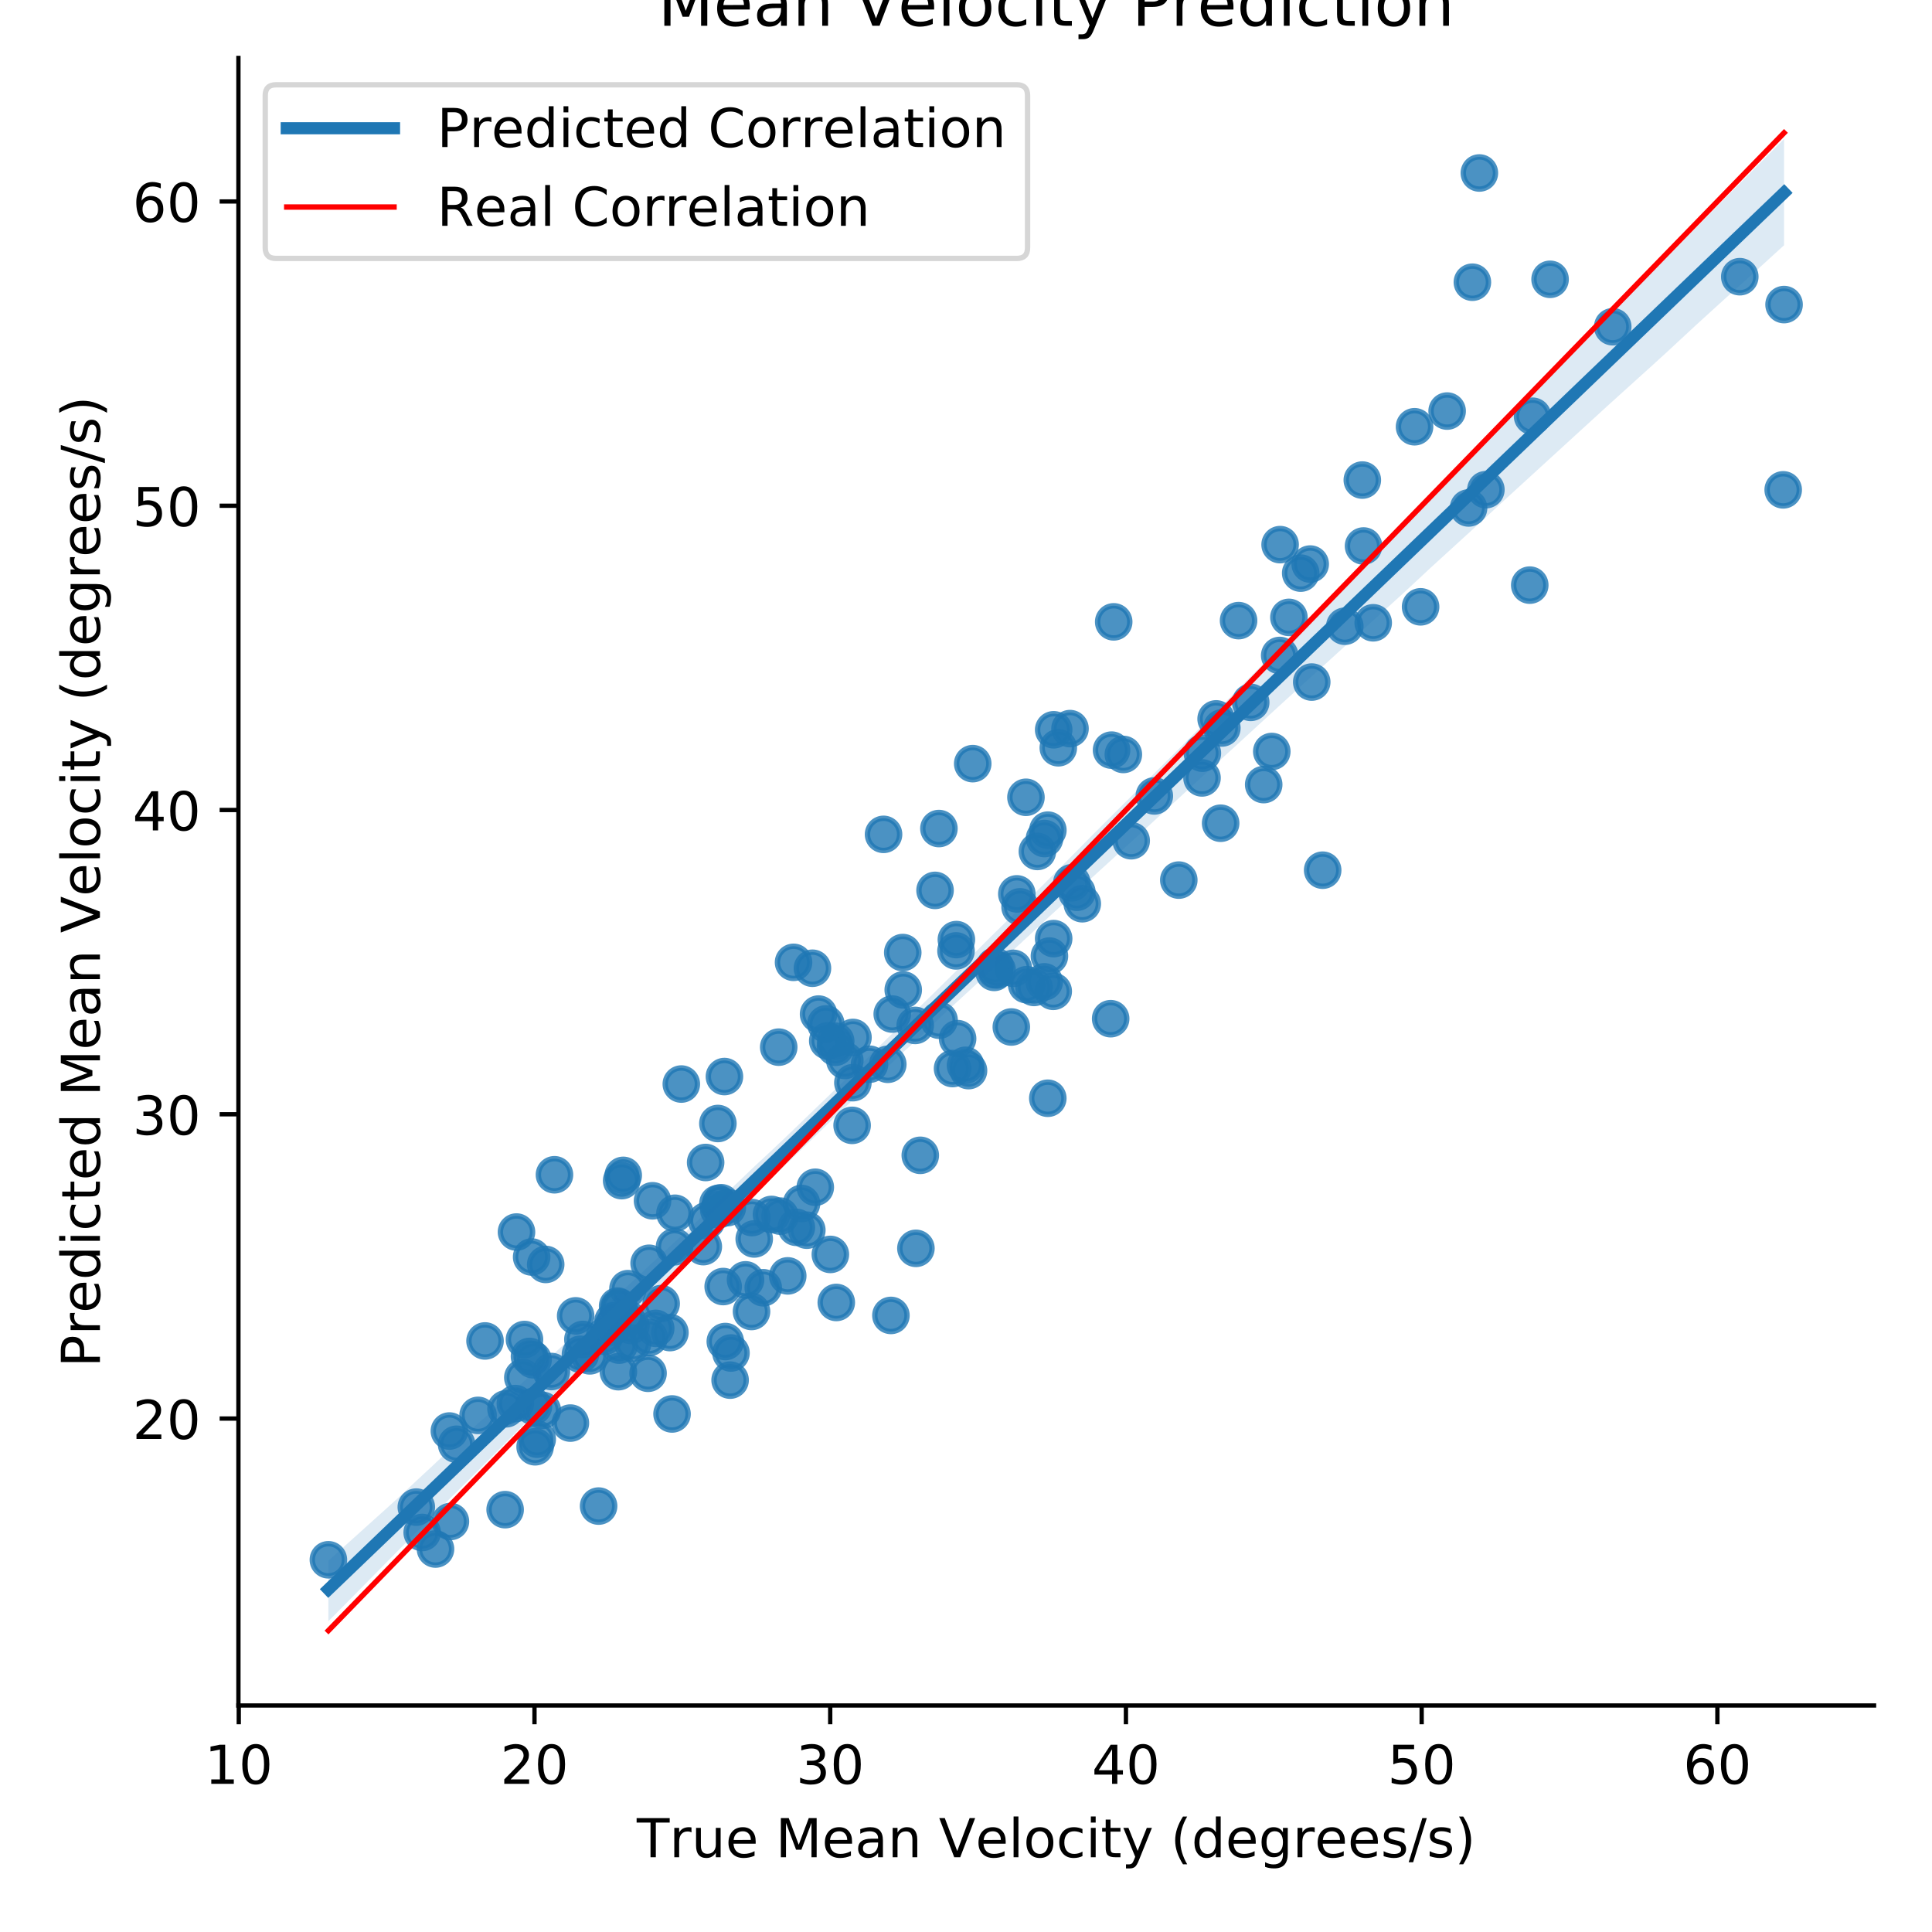 <?xml version="1.0" encoding="utf-8" standalone="no"?>
<!DOCTYPE svg PUBLIC "-//W3C//DTD SVG 1.1//EN"
  "http://www.w3.org/Graphics/SVG/1.1/DTD/svg11.dtd">
<!-- Created with matplotlib (https://matplotlib.org/) -->
<svg height="360pt" version="1.1" viewBox="0 0 360 360" width="360pt" xmlns="http://www.w3.org/2000/svg" xmlns:xlink="http://www.w3.org/1999/xlink">
 <defs>
  <style type="text/css">
*{stroke-linecap:butt;stroke-linejoin:round;}
  </style>
 </defs>
 <g id="figure_1">
  <g id="patch_1">
   <path d="M 0 360 
L 360 360 
L 360 0 
L 0 0 
z
" style="fill:#ffffff;"/>
  </g>
  <g id="axes_1">
   <g id="patch_2">
    <path d="M 44.425 317.794 
L 349.2 317.794 
L 349.2 10.8 
L 44.425 10.8 
z
" style="fill:#ffffff;"/>
   </g>
   <g id="PathCollection_1">
    <defs>
     <path d="M 0 3 
C 0.796 3 1.559 2.684 2.121 2.121 
C 2.684 1.559 3 0.796 3 0 
C 3 -0.796 2.684 -1.559 2.121 -2.121 
C 1.559 -2.684 0.796 -3 0 -3 
C -0.796 -3 -1.559 -2.684 -2.121 -2.121 
C -2.684 -1.559 -3 -0.796 -3 0 
C -3 0.796 -2.684 1.559 -2.121 2.121 
C -1.559 2.684 -0.796 3 0 3 
z
" id="m52156ae5e7" style="stroke:#1f77b4;stroke-opacity:0.8;"/>
    </defs>
    <g clip-path="url(#p480c5642b9)">
     <use style="fill:#1f77b4;fill-opacity:0.8;stroke:#1f77b4;stroke-opacity:0.8;" x="180.47" xlink:href="#m52156ae5e7" y="199.494"/>
     <use style="fill:#1f77b4;fill-opacity:0.8;stroke:#1f77b4;stroke-opacity:0.8;" x="116.754" xlink:href="#m52156ae5e7" y="245.594"/>
     <use style="fill:#1f77b4;fill-opacity:0.8;stroke:#1f77b4;stroke-opacity:0.8;" x="170.667" xlink:href="#m52156ae5e7" y="232.611"/>
     <use style="fill:#1f77b4;fill-opacity:0.8;stroke:#1f77b4;stroke-opacity:0.8;" x="174.953" xlink:href="#m52156ae5e7" y="154.387"/>
     <use style="fill:#1f77b4;fill-opacity:0.8;stroke:#1f77b4;stroke-opacity:0.8;" x="263.58" xlink:href="#m52156ae5e7" y="79.519"/>
     <use style="fill:#1f77b4;fill-opacity:0.8;stroke:#1f77b4;stroke-opacity:0.8;" x="250.583" xlink:href="#m52156ae5e7" y="116.688"/>
     <use style="fill:#1f77b4;fill-opacity:0.8;stroke:#1f77b4;stroke-opacity:0.8;" x="194.629" xlink:href="#m52156ae5e7" y="156.248"/>
     <use style="fill:#1f77b4;fill-opacity:0.8;stroke:#1f77b4;stroke-opacity:0.8;" x="154.725" xlink:href="#m52156ae5e7" y="233.743"/>
     <use style="fill:#1f77b4;fill-opacity:0.8;stroke:#1f77b4;stroke-opacity:0.8;" x="158.779" xlink:href="#m52156ae5e7" y="209.695"/>
     <use style="fill:#1f77b4;fill-opacity:0.8;stroke:#1f77b4;stroke-opacity:0.8;" x="109.897" xlink:href="#m52156ae5e7" y="252.643"/>
     <use style="fill:#1f77b4;fill-opacity:0.8;stroke:#1f77b4;stroke-opacity:0.8;" x="112.662" xlink:href="#m52156ae5e7" y="249.003"/>
     <use style="fill:#1f77b4;fill-opacity:0.8;stroke:#1f77b4;stroke-opacity:0.8;" x="324.184" xlink:href="#m52156ae5e7" y="51.559"/>
     <use style="fill:#1f77b4;fill-opacity:0.8;stroke:#1f77b4;stroke-opacity:0.8;" x="115.835" xlink:href="#m52156ae5e7" y="219.995"/>
     <use style="fill:#1f77b4;fill-opacity:0.8;stroke:#1f77b4;stroke-opacity:0.8;" x="97.42" xlink:href="#m52156ae5e7" y="256.689"/>
     <use style="fill:#1f77b4;fill-opacity:0.8;stroke:#1f77b4;stroke-opacity:0.8;" x="117.013" xlink:href="#m52156ae5e7" y="240.123"/>
     <use style="fill:#1f77b4;fill-opacity:0.8;stroke:#1f77b4;stroke-opacity:0.8;" x="158.939" xlink:href="#m52156ae5e7" y="193.314"/>
     <use style="fill:#1f77b4;fill-opacity:0.8;stroke:#1f77b4;stroke-opacity:0.8;" x="254.075" xlink:href="#m52156ae5e7" y="101.739"/>
     <use style="fill:#1f77b4;fill-opacity:0.8;stroke:#1f77b4;stroke-opacity:0.8;" x="285.049" xlink:href="#m52156ae5e7" y="109.031"/>
     <use style="fill:#1f77b4;fill-opacity:0.8;stroke:#1f77b4;stroke-opacity:0.8;" x="135.527" xlink:href="#m52156ae5e7" y="225.028"/>
     <use style="fill:#1f77b4;fill-opacity:0.8;stroke:#1f77b4;stroke-opacity:0.8;" x="133.766" xlink:href="#m52156ae5e7" y="209.349"/>
     <use style="fill:#1f77b4;fill-opacity:0.8;stroke:#1f77b4;stroke-opacity:0.8;" x="288.835" xlink:href="#m52156ae5e7" y="52.045"/>
     <use style="fill:#1f77b4;fill-opacity:0.8;stroke:#1f77b4;stroke-opacity:0.8;" x="140.035" xlink:href="#m52156ae5e7" y="244.376"/>
     <use style="fill:#1f77b4;fill-opacity:0.8;stroke:#1f77b4;stroke-opacity:0.8;" x="97.73" xlink:href="#m52156ae5e7" y="249.6"/>
     <use style="fill:#1f77b4;fill-opacity:0.8;stroke:#1f77b4;stroke-opacity:0.8;" x="171.482" xlink:href="#m52156ae5e7" y="215.277"/>
     <use style="fill:#1f77b4;fill-opacity:0.8;stroke:#1f77b4;stroke-opacity:0.8;" x="85.079" xlink:href="#m52156ae5e7" y="269.117"/>
     <use style="fill:#1f77b4;fill-opacity:0.8;stroke:#1f77b4;stroke-opacity:0.8;" x="197.199" xlink:href="#m52156ae5e7" y="139.336"/>
     <use style="fill:#1f77b4;fill-opacity:0.8;stroke:#1f77b4;stroke-opacity:0.8;" x="101.056" xlink:href="#m52156ae5e7" y="262.793"/>
     <use style="fill:#1f77b4;fill-opacity:0.8;stroke:#1f77b4;stroke-opacity:0.8;" x="154.238" xlink:href="#m52156ae5e7" y="193.95"/>
     <use style="fill:#1f77b4;fill-opacity:0.8;stroke:#1f77b4;stroke-opacity:0.8;" x="273.646" xlink:href="#m52156ae5e7" y="94.649"/>
     <use style="fill:#1f77b4;fill-opacity:0.8;stroke:#1f77b4;stroke-opacity:0.8;" x="99.395" xlink:href="#m52156ae5e7" y="262.062"/>
     <use style="fill:#1f77b4;fill-opacity:0.8;stroke:#1f77b4;stroke-opacity:0.8;" x="242.367" xlink:href="#m52156ae5e7" y="106.793"/>
     <use style="fill:#1f77b4;fill-opacity:0.8;stroke:#1f77b4;stroke-opacity:0.8;" x="96.03" xlink:href="#m52156ae5e7" y="261.538"/>
     <use style="fill:#1f77b4;fill-opacity:0.8;stroke:#1f77b4;stroke-opacity:0.8;" x="124.833" xlink:href="#m52156ae5e7" y="248.306"/>
     <use style="fill:#1f77b4;fill-opacity:0.8;stroke:#1f77b4;stroke-opacity:0.8;" x="102.743" xlink:href="#m52156ae5e7" y="255.564"/>
     <use style="fill:#1f77b4;fill-opacity:0.8;stroke:#1f77b4;stroke-opacity:0.8;" x="235.47" xlink:href="#m52156ae5e7" y="146.195"/>
     <use style="fill:#1f77b4;fill-opacity:0.8;stroke:#1f77b4;stroke-opacity:0.8;" x="116.132" xlink:href="#m52156ae5e7" y="219.013"/>
     <use style="fill:#1f77b4;fill-opacity:0.8;stroke:#1f77b4;stroke-opacity:0.8;" x="195.547" xlink:href="#m52156ae5e7" y="178.149"/>
     <use style="fill:#1f77b4;fill-opacity:0.8;stroke:#1f77b4;stroke-opacity:0.8;" x="90.377" xlink:href="#m52156ae5e7" y="249.867"/>
     <use style="fill:#1f77b4;fill-opacity:0.8;stroke:#1f77b4;stroke-opacity:0.8;" x="150.342" xlink:href="#m52156ae5e7" y="229.226"/>
     <use style="fill:#1f77b4;fill-opacity:0.8;stroke:#1f77b4;stroke-opacity:0.8;" x="179.911" xlink:href="#m52156ae5e7" y="198.503"/>
     <use style="fill:#1f77b4;fill-opacity:0.8;stroke:#1f77b4;stroke-opacity:0.8;" x="111.541" xlink:href="#m52156ae5e7" y="280.636"/>
     <use style="fill:#1f77b4;fill-opacity:0.8;stroke:#1f77b4;stroke-opacity:0.8;" x="146.783" xlink:href="#m52156ae5e7" y="237.741"/>
     <use style="fill:#1f77b4;fill-opacity:0.8;stroke:#1f77b4;stroke-opacity:0.8;" x="209.32" xlink:href="#m52156ae5e7" y="140.581"/>
     <use style="fill:#1f77b4;fill-opacity:0.8;stroke:#1f77b4;stroke-opacity:0.8;" x="145.102" xlink:href="#m52156ae5e7" y="195.122"/>
     <use style="fill:#1f77b4;fill-opacity:0.8;stroke:#1f77b4;stroke-opacity:0.8;" x="136.045" xlink:href="#m52156ae5e7" y="257.167"/>
     <use style="fill:#1f77b4;fill-opacity:0.8;stroke:#1f77b4;stroke-opacity:0.8;" x="181.253" xlink:href="#m52156ae5e7" y="142.294"/>
     <use style="fill:#1f77b4;fill-opacity:0.8;stroke:#1f77b4;stroke-opacity:0.8;" x="61.19" xlink:href="#m52156ae5e7" y="290.644"/>
     <use style="fill:#1f77b4;fill-opacity:0.8;stroke:#1f77b4;stroke-opacity:0.8;" x="126.954" xlink:href="#m52156ae5e7" y="201.996"/>
     <use style="fill:#1f77b4;fill-opacity:0.8;stroke:#1f77b4;stroke-opacity:0.8;" x="115.339" xlink:href="#m52156ae5e7" y="243.582"/>
     <use style="fill:#1f77b4;fill-opacity:0.8;stroke:#1f77b4;stroke-opacity:0.8;" x="207.522" xlink:href="#m52156ae5e7" y="115.873"/>
     <use style="fill:#1f77b4;fill-opacity:0.8;stroke:#1f77b4;stroke-opacity:0.8;" x="196.254" xlink:href="#m52156ae5e7" y="184.721"/>
     <use style="fill:#1f77b4;fill-opacity:0.8;stroke:#1f77b4;stroke-opacity:0.8;" x="155.678" xlink:href="#m52156ae5e7" y="195.142"/>
     <use style="fill:#1f77b4;fill-opacity:0.8;stroke:#1f77b4;stroke-opacity:0.8;" x="191.171" xlink:href="#m52156ae5e7" y="148.564"/>
     <use style="fill:#1f77b4;fill-opacity:0.8;stroke:#1f77b4;stroke-opacity:0.8;" x="123.201" xlink:href="#m52156ae5e7" y="242.91"/>
     <use style="fill:#1f77b4;fill-opacity:0.8;stroke:#1f77b4;stroke-opacity:0.8;" x="188.445" xlink:href="#m52156ae5e7" y="191.365"/>
     <use style="fill:#1f77b4;fill-opacity:0.8;stroke:#1f77b4;stroke-opacity:0.8;" x="83.737" xlink:href="#m52156ae5e7" y="266.65"/>
     <use style="fill:#1f77b4;fill-opacity:0.8;stroke:#1f77b4;stroke-opacity:0.8;" x="148.39" xlink:href="#m52156ae5e7" y="228.695"/>
     <use style="fill:#1f77b4;fill-opacity:0.8;stroke:#1f77b4;stroke-opacity:0.8;" x="174.988" xlink:href="#m52156ae5e7" y="190.101"/>
     <use style="fill:#1f77b4;fill-opacity:0.8;stroke:#1f77b4;stroke-opacity:0.8;" x="120.971" xlink:href="#m52156ae5e7" y="249.231"/>
     <use style="fill:#1f77b4;fill-opacity:0.8;stroke:#1f77b4;stroke-opacity:0.8;" x="149.353" xlink:href="#m52156ae5e7" y="224.254"/>
     <use style="fill:#1f77b4;fill-opacity:0.8;stroke:#1f77b4;stroke-opacity:0.8;" x="106.283" xlink:href="#m52156ae5e7" y="265.172"/>
     <use style="fill:#1f77b4;fill-opacity:0.8;stroke:#1f77b4;stroke-opacity:0.8;" x="138.921" xlink:href="#m52156ae5e7" y="238.48"/>
     <use style="fill:#1f77b4;fill-opacity:0.8;stroke:#1f77b4;stroke-opacity:0.8;" x="189.471" xlink:href="#m52156ae5e7" y="166.561"/>
     <use style="fill:#1f77b4;fill-opacity:0.8;stroke:#1f77b4;stroke-opacity:0.8;" x="196.337" xlink:href="#m52156ae5e7" y="135.984"/>
     <use style="fill:#1f77b4;fill-opacity:0.8;stroke:#1f77b4;stroke-opacity:0.8;" x="131.666" xlink:href="#m52156ae5e7" y="227.454"/>
     <use style="fill:#1f77b4;fill-opacity:0.8;stroke:#1f77b4;stroke-opacity:0.8;" x="134.752" xlink:href="#m52156ae5e7" y="239.73"/>
     <use style="fill:#1f77b4;fill-opacity:0.8;stroke:#1f77b4;stroke-opacity:0.8;" x="99.335" xlink:href="#m52156ae5e7" y="253.371"/>
     <use style="fill:#1f77b4;fill-opacity:0.8;stroke:#1f77b4;stroke-opacity:0.8;" x="195.253" xlink:href="#m52156ae5e7" y="154.687"/>
     <use style="fill:#1f77b4;fill-opacity:0.8;stroke:#1f77b4;stroke-opacity:0.8;" x="108.161" xlink:href="#m52156ae5e7" y="252.353"/>
     <use style="fill:#1f77b4;fill-opacity:0.8;stroke:#1f77b4;stroke-opacity:0.8;" x="166.01" xlink:href="#m52156ae5e7" y="245.111"/>
     <use style="fill:#1f77b4;fill-opacity:0.8;stroke:#1f77b4;stroke-opacity:0.8;" x="170.535" xlink:href="#m52156ae5e7" y="191.072"/>
     <use style="fill:#1f77b4;fill-opacity:0.8;stroke:#1f77b4;stroke-opacity:0.8;" x="133.777" xlink:href="#m52156ae5e7" y="224.265"/>
     <use style="fill:#1f77b4;fill-opacity:0.8;stroke:#1f77b4;stroke-opacity:0.8;" x="227.449" xlink:href="#m52156ae5e7" y="153.397"/>
     <use style="fill:#1f77b4;fill-opacity:0.8;stroke:#1f77b4;stroke-opacity:0.8;" x="155.722" xlink:href="#m52156ae5e7" y="194.016"/>
     <use style="fill:#1f77b4;fill-opacity:0.8;stroke:#1f77b4;stroke-opacity:0.8;" x="276.872" xlink:href="#m52156ae5e7" y="91.242"/>
     <use style="fill:#1f77b4;fill-opacity:0.8;stroke:#1f77b4;stroke-opacity:0.8;" x="185.249" xlink:href="#m52156ae5e7" y="181.191"/>
     <use style="fill:#1f77b4;fill-opacity:0.8;stroke:#1f77b4;stroke-opacity:0.8;" x="178.436" xlink:href="#m52156ae5e7" y="193.538"/>
     <use style="fill:#1f77b4;fill-opacity:0.8;stroke:#1f77b4;stroke-opacity:0.8;" x="162.021" xlink:href="#m52156ae5e7" y="198.302"/>
     <use style="fill:#1f77b4;fill-opacity:0.8;stroke:#1f77b4;stroke-opacity:0.8;" x="121.592" xlink:href="#m52156ae5e7" y="223.75"/>
     <use style="fill:#1f77b4;fill-opacity:0.8;stroke:#1f77b4;stroke-opacity:0.8;" x="168.215" xlink:href="#m52156ae5e7" y="177.495"/>
     <use style="fill:#1f77b4;fill-opacity:0.8;stroke:#1f77b4;stroke-opacity:0.8;" x="199.38" xlink:href="#m52156ae5e7" y="135.767"/>
     <use style="fill:#1f77b4;fill-opacity:0.8;stroke:#1f77b4;stroke-opacity:0.8;" x="166.254" xlink:href="#m52156ae5e7" y="188.954"/>
     <use style="fill:#1f77b4;fill-opacity:0.8;stroke:#1f77b4;stroke-opacity:0.8;" x="134.987" xlink:href="#m52156ae5e7" y="200.599"/>
     <use style="fill:#1f77b4;fill-opacity:0.8;stroke:#1f77b4;stroke-opacity:0.8;" x="136.209" xlink:href="#m52156ae5e7" y="252.112"/>
     <use style="fill:#1f77b4;fill-opacity:0.8;stroke:#1f77b4;stroke-opacity:0.8;" x="192.676" xlink:href="#m52156ae5e7" y="183.996"/>
     <use style="fill:#1f77b4;fill-opacity:0.8;stroke:#1f77b4;stroke-opacity:0.8;" x="210.782" xlink:href="#m52156ae5e7" y="156.659"/>
     <use style="fill:#1f77b4;fill-opacity:0.8;stroke:#1f77b4;stroke-opacity:0.8;" x="199.724" xlink:href="#m52156ae5e7" y="164.486"/>
     <use style="fill:#1f77b4;fill-opacity:0.8;stroke:#1f77b4;stroke-opacity:0.8;" x="264.706" xlink:href="#m52156ae5e7" y="113.073"/>
     <use style="fill:#1f77b4;fill-opacity:0.8;stroke:#1f77b4;stroke-opacity:0.8;" x="207.121" xlink:href="#m52156ae5e7" y="139.776"/>
     <use style="fill:#1f77b4;fill-opacity:0.8;stroke:#1f77b4;stroke-opacity:0.8;" x="122.181" xlink:href="#m52156ae5e7" y="247.521"/>
     <use style="fill:#1f77b4;fill-opacity:0.8;stroke:#1f77b4;stroke-opacity:0.8;" x="174.232" xlink:href="#m52156ae5e7" y="165.911"/>
     <use style="fill:#1f77b4;fill-opacity:0.8;stroke:#1f77b4;stroke-opacity:0.8;" x="115.227" xlink:href="#m52156ae5e7" y="255.595"/>
     <use style="fill:#1f77b4;fill-opacity:0.8;stroke:#1f77b4;stroke-opacity:0.8;" x="133.93" xlink:href="#m52156ae5e7" y="225.414"/>
     <use style="fill:#1f77b4;fill-opacity:0.8;stroke:#1f77b4;stroke-opacity:0.8;" x="94.288" xlink:href="#m52156ae5e7" y="262.51"/>
     <use style="fill:#1f77b4;fill-opacity:0.8;stroke:#1f77b4;stroke-opacity:0.8;" x="300.509" xlink:href="#m52156ae5e7" y="60.883"/>
     <use style="fill:#1f77b4;fill-opacity:0.8;stroke:#1f77b4;stroke-opacity:0.8;" x="227.674" xlink:href="#m52156ae5e7" y="135.646"/>
     <use style="fill:#1f77b4;fill-opacity:0.8;stroke:#1f77b4;stroke-opacity:0.8;" x="238.53" xlink:href="#m52156ae5e7" y="101.485"/>
     <use style="fill:#1f77b4;fill-opacity:0.8;stroke:#1f77b4;stroke-opacity:0.8;" x="140.538" xlink:href="#m52156ae5e7" y="230.861"/>
     <use style="fill:#1f77b4;fill-opacity:0.8;stroke:#1f77b4;stroke-opacity:0.8;" x="230.789" xlink:href="#m52156ae5e7" y="115.645"/>
     <use style="fill:#1f77b4;fill-opacity:0.8;stroke:#1f77b4;stroke-opacity:0.8;" x="158.922" xlink:href="#m52156ae5e7" y="201.74"/>
     <use style="fill:#1f77b4;fill-opacity:0.8;stroke:#1f77b4;stroke-opacity:0.8;" x="140.107" xlink:href="#m52156ae5e7" y="226.877"/>
     <use style="fill:#1f77b4;fill-opacity:0.8;stroke:#1f77b4;stroke-opacity:0.8;" x="255.877" xlink:href="#m52156ae5e7" y="116.048"/>
     <use style="fill:#1f77b4;fill-opacity:0.8;stroke:#1f77b4;stroke-opacity:0.8;" x="233.05" xlink:href="#m52156ae5e7" y="130.876"/>
     <use style="fill:#1f77b4;fill-opacity:0.8;stroke:#1f77b4;stroke-opacity:0.8;" x="177.495" xlink:href="#m52156ae5e7" y="199.109"/>
     <use style="fill:#1f77b4;fill-opacity:0.8;stroke:#1f77b4;stroke-opacity:0.8;" x="134.373" xlink:href="#m52156ae5e7" y="224.109"/>
     <use style="fill:#1f77b4;fill-opacity:0.8;stroke:#1f77b4;stroke-opacity:0.8;" x="178.138" xlink:href="#m52156ae5e7" y="177.187"/>
     <use style="fill:#1f77b4;fill-opacity:0.8;stroke:#1f77b4;stroke-opacity:0.8;" x="152.528" xlink:href="#m52156ae5e7" y="188.959"/>
     <use style="fill:#1f77b4;fill-opacity:0.8;stroke:#1f77b4;stroke-opacity:0.8;" x="178.207" xlink:href="#m52156ae5e7" y="175.081"/>
     <use style="fill:#1f77b4;fill-opacity:0.8;stroke:#1f77b4;stroke-opacity:0.8;" x="215.092" xlink:href="#m52156ae5e7" y="148.308"/>
     <use style="fill:#1f77b4;fill-opacity:0.8;stroke:#1f77b4;stroke-opacity:0.8;" x="244.136" xlink:href="#m52156ae5e7" y="105.105"/>
     <use style="fill:#1f77b4;fill-opacity:0.8;stroke:#1f77b4;stroke-opacity:0.8;" x="194.579" xlink:href="#m52156ae5e7" y="182.952"/>
     <use style="fill:#1f77b4;fill-opacity:0.8;stroke:#1f77b4;stroke-opacity:0.8;" x="120.757" xlink:href="#m52156ae5e7" y="255.891"/>
     <use style="fill:#1f77b4;fill-opacity:0.8;stroke:#1f77b4;stroke-opacity:0.8;" x="115.087" xlink:href="#m52156ae5e7" y="243.367"/>
     <use style="fill:#1f77b4;fill-opacity:0.8;stroke:#1f77b4;stroke-opacity:0.8;" x="238.455" xlink:href="#m52156ae5e7" y="122.138"/>
     <use style="fill:#1f77b4;fill-opacity:0.8;stroke:#1f77b4;stroke-opacity:0.8;" x="99.064" xlink:href="#m52156ae5e7" y="234.221"/>
     <use style="fill:#1f77b4;fill-opacity:0.8;stroke:#1f77b4;stroke-opacity:0.8;" x="275.66" xlink:href="#m52156ae5e7" y="32.234"/>
     <use style="fill:#1f77b4;fill-opacity:0.8;stroke:#1f77b4;stroke-opacity:0.8;" x="96.24" xlink:href="#m52156ae5e7" y="229.574"/>
     <use style="fill:#1f77b4;fill-opacity:0.8;stroke:#1f77b4;stroke-opacity:0.8;" x="185.797" xlink:href="#m52156ae5e7" y="180.731"/>
     <use style="fill:#1f77b4;fill-opacity:0.8;stroke:#1f77b4;stroke-opacity:0.8;" x="78.67" xlink:href="#m52156ae5e7" y="285.556"/>
     <use style="fill:#1f77b4;fill-opacity:0.8;stroke:#1f77b4;stroke-opacity:0.8;" x="332.273" xlink:href="#m52156ae5e7" y="91.277"/>
     <use style="fill:#1f77b4;fill-opacity:0.8;stroke:#1f77b4;stroke-opacity:0.8;" x="151.916" xlink:href="#m52156ae5e7" y="221.227"/>
     <use style="fill:#1f77b4;fill-opacity:0.8;stroke:#1f77b4;stroke-opacity:0.8;" x="125.768" xlink:href="#m52156ae5e7" y="226.073"/>
     <use style="fill:#1f77b4;fill-opacity:0.8;stroke:#1f77b4;stroke-opacity:0.8;" x="165.426" xlink:href="#m52156ae5e7" y="198.314"/>
     <use style="fill:#1f77b4;fill-opacity:0.8;stroke:#1f77b4;stroke-opacity:0.8;" x="244.423" xlink:href="#m52156ae5e7" y="127.092"/>
     <use style="fill:#1f77b4;fill-opacity:0.8;stroke:#1f77b4;stroke-opacity:0.8;" x="153.885" xlink:href="#m52156ae5e7" y="190.8"/>
     <use style="fill:#1f77b4;fill-opacity:0.8;stroke:#1f77b4;stroke-opacity:0.8;" x="226.606" xlink:href="#m52156ae5e7" y="133.956"/>
     <use style="fill:#1f77b4;fill-opacity:0.8;stroke:#1f77b4;stroke-opacity:0.8;" x="125.225" xlink:href="#m52156ae5e7" y="263.471"/>
     <use style="fill:#1f77b4;fill-opacity:0.8;stroke:#1f77b4;stroke-opacity:0.8;" x="114.104" xlink:href="#m52156ae5e7" y="247.27"/>
     <use style="fill:#1f77b4;fill-opacity:0.8;stroke:#1f77b4;stroke-opacity:0.8;" x="89.083" xlink:href="#m52156ae5e7" y="263.736"/>
     <use style="fill:#1f77b4;fill-opacity:0.8;stroke:#1f77b4;stroke-opacity:0.8;" x="188.825" xlink:href="#m52156ae5e7" y="180.44"/>
     <use style="fill:#1f77b4;fill-opacity:0.8;stroke:#1f77b4;stroke-opacity:0.8;" x="223.979" xlink:href="#m52156ae5e7" y="144.953"/>
     <use style="fill:#1f77b4;fill-opacity:0.8;stroke:#1f77b4;stroke-opacity:0.8;" x="240.17" xlink:href="#m52156ae5e7" y="115.041"/>
     <use style="fill:#1f77b4;fill-opacity:0.8;stroke:#1f77b4;stroke-opacity:0.8;" x="131.051" xlink:href="#m52156ae5e7" y="232.292"/>
     <use style="fill:#1f77b4;fill-opacity:0.8;stroke:#1f77b4;stroke-opacity:0.8;" x="107.268" xlink:href="#m52156ae5e7" y="245.191"/>
     <use style="fill:#1f77b4;fill-opacity:0.8;stroke:#1f77b4;stroke-opacity:0.8;" x="77.574" xlink:href="#m52156ae5e7" y="280.827"/>
     <use style="fill:#1f77b4;fill-opacity:0.8;stroke:#1f77b4;stroke-opacity:0.8;" x="94.125" xlink:href="#m52156ae5e7" y="281.304"/>
     <use style="fill:#1f77b4;fill-opacity:0.8;stroke:#1f77b4;stroke-opacity:0.8;" x="115.376" xlink:href="#m52156ae5e7" y="250.648"/>
     <use style="fill:#1f77b4;fill-opacity:0.8;stroke:#1f77b4;stroke-opacity:0.8;" x="103.316" xlink:href="#m52156ae5e7" y="218.9"/>
     <use style="fill:#1f77b4;fill-opacity:0.8;stroke:#1f77b4;stroke-opacity:0.8;" x="157.423" xlink:href="#m52156ae5e7" y="197.595"/>
     <use style="fill:#1f77b4;fill-opacity:0.8;stroke:#1f77b4;stroke-opacity:0.8;" x="145.36" xlink:href="#m52156ae5e7" y="226.604"/>
     <use style="fill:#1f77b4;fill-opacity:0.8;stroke:#1f77b4;stroke-opacity:0.8;" x="101.682" xlink:href="#m52156ae5e7" y="235.608"/>
     <use style="fill:#1f77b4;fill-opacity:0.8;stroke:#1f77b4;stroke-opacity:0.8;" x="142.221" xlink:href="#m52156ae5e7" y="239.954"/>
     <use style="fill:#1f77b4;fill-opacity:0.8;stroke:#1f77b4;stroke-opacity:0.8;" x="108.614" xlink:href="#m52156ae5e7" y="249.588"/>
     <use style="fill:#1f77b4;fill-opacity:0.8;stroke:#1f77b4;stroke-opacity:0.8;" x="131.485" xlink:href="#m52156ae5e7" y="216.613"/>
     <use style="fill:#1f77b4;fill-opacity:0.8;stroke:#1f77b4;stroke-opacity:0.8;" x="135.149" xlink:href="#m52156ae5e7" y="249.976"/>
     <use style="fill:#1f77b4;fill-opacity:0.8;stroke:#1f77b4;stroke-opacity:0.8;" x="99.713" xlink:href="#m52156ae5e7" y="269.586"/>
     <use style="fill:#1f77b4;fill-opacity:0.8;stroke:#1f77b4;stroke-opacity:0.8;" x="147.867" xlink:href="#m52156ae5e7" y="179.318"/>
     <use style="fill:#1f77b4;fill-opacity:0.8;stroke:#1f77b4;stroke-opacity:0.8;" x="83.93" xlink:href="#m52156ae5e7" y="283.511"/>
     <use style="fill:#1f77b4;fill-opacity:0.8;stroke:#1f77b4;stroke-opacity:0.8;" x="193.302" xlink:href="#m52156ae5e7" y="158.655"/>
     <use style="fill:#1f77b4;fill-opacity:0.8;stroke:#1f77b4;stroke-opacity:0.8;" x="246.46" xlink:href="#m52156ae5e7" y="162.148"/>
     <use style="fill:#1f77b4;fill-opacity:0.8;stroke:#1f77b4;stroke-opacity:0.8;" x="236.979" xlink:href="#m52156ae5e7" y="140.033"/>
     <use style="fill:#1f77b4;fill-opacity:0.8;stroke:#1f77b4;stroke-opacity:0.8;" x="253.847" xlink:href="#m52156ae5e7" y="89.454"/>
     <use style="fill:#1f77b4;fill-opacity:0.8;stroke:#1f77b4;stroke-opacity:0.8;" x="81.15" xlink:href="#m52156ae5e7" y="288.639"/>
     <use style="fill:#1f77b4;fill-opacity:0.8;stroke:#1f77b4;stroke-opacity:0.8;" x="117.895" xlink:href="#m52156ae5e7" y="250.274"/>
     <use style="fill:#1f77b4;fill-opacity:0.8;stroke:#1f77b4;stroke-opacity:0.8;" x="190.074" xlink:href="#m52156ae5e7" y="168.975"/>
     <use style="fill:#1f77b4;fill-opacity:0.8;stroke:#1f77b4;stroke-opacity:0.8;" x="114.239" xlink:href="#m52156ae5e7" y="246.125"/>
     <use style="fill:#1f77b4;fill-opacity:0.8;stroke:#1f77b4;stroke-opacity:0.8;" x="191.309" xlink:href="#m52156ae5e7" y="183.487"/>
     <use style="fill:#1f77b4;fill-opacity:0.8;stroke:#1f77b4;stroke-opacity:0.8;" x="120.954" xlink:href="#m52156ae5e7" y="235.394"/>
     <use style="fill:#1f77b4;fill-opacity:0.8;stroke:#1f77b4;stroke-opacity:0.8;" x="100.102" xlink:href="#m52156ae5e7" y="268.164"/>
     <use style="fill:#1f77b4;fill-opacity:0.8;stroke:#1f77b4;stroke-opacity:0.8;" x="117.568" xlink:href="#m52156ae5e7" y="246.98"/>
     <use style="fill:#1f77b4;fill-opacity:0.8;stroke:#1f77b4;stroke-opacity:0.8;" x="285.573" xlink:href="#m52156ae5e7" y="77.56"/>
     <use style="fill:#1f77b4;fill-opacity:0.8;stroke:#1f77b4;stroke-opacity:0.8;" x="151.387" xlink:href="#m52156ae5e7" y="180.418"/>
     <use style="fill:#1f77b4;fill-opacity:0.8;stroke:#1f77b4;stroke-opacity:0.8;" x="219.651" xlink:href="#m52156ae5e7" y="163.994"/>
     <use style="fill:#1f77b4;fill-opacity:0.8;stroke:#1f77b4;stroke-opacity:0.8;" x="168.304" xlink:href="#m52156ae5e7" y="184.457"/>
     <use style="fill:#1f77b4;fill-opacity:0.8;stroke:#1f77b4;stroke-opacity:0.8;" x="269.652" xlink:href="#m52156ae5e7" y="76.596"/>
     <use style="fill:#1f77b4;fill-opacity:0.8;stroke:#1f77b4;stroke-opacity:0.8;" x="332.435" xlink:href="#m52156ae5e7" y="56.754"/>
     <use style="fill:#1f77b4;fill-opacity:0.8;stroke:#1f77b4;stroke-opacity:0.8;" x="155.83" xlink:href="#m52156ae5e7" y="242.695"/>
     <use style="fill:#1f77b4;fill-opacity:0.8;stroke:#1f77b4;stroke-opacity:0.8;" x="164.636" xlink:href="#m52156ae5e7" y="155.471"/>
     <use style="fill:#1f77b4;fill-opacity:0.8;stroke:#1f77b4;stroke-opacity:0.8;" x="196.334" xlink:href="#m52156ae5e7" y="174.9"/>
     <use style="fill:#1f77b4;fill-opacity:0.8;stroke:#1f77b4;stroke-opacity:0.8;" x="206.956" xlink:href="#m52156ae5e7" y="189.819"/>
     <use style="fill:#1f77b4;fill-opacity:0.8;stroke:#1f77b4;stroke-opacity:0.8;" x="274.357" xlink:href="#m52156ae5e7" y="52.587"/>
     <use style="fill:#1f77b4;fill-opacity:0.8;stroke:#1f77b4;stroke-opacity:0.8;" x="185.401" xlink:href="#m52156ae5e7" y="180.022"/>
     <use style="fill:#1f77b4;fill-opacity:0.8;stroke:#1f77b4;stroke-opacity:0.8;" x="143.758" xlink:href="#m52156ae5e7" y="226.296"/>
     <use style="fill:#1f77b4;fill-opacity:0.8;stroke:#1f77b4;stroke-opacity:0.8;" x="200.663" xlink:href="#m52156ae5e7" y="166.259"/>
     <use style="fill:#1f77b4;fill-opacity:0.8;stroke:#1f77b4;stroke-opacity:0.8;" x="201.666" xlink:href="#m52156ae5e7" y="168.397"/>
     <use style="fill:#1f77b4;fill-opacity:0.8;stroke:#1f77b4;stroke-opacity:0.8;" x="98.664" xlink:href="#m52156ae5e7" y="252.751"/>
     <use style="fill:#1f77b4;fill-opacity:0.8;stroke:#1f77b4;stroke-opacity:0.8;" x="195.241" xlink:href="#m52156ae5e7" y="204.643"/>
     <use style="fill:#1f77b4;fill-opacity:0.8;stroke:#1f77b4;stroke-opacity:0.8;" x="224.044" xlink:href="#m52156ae5e7" y="140.342"/>
     <use style="fill:#1f77b4;fill-opacity:0.8;stroke:#1f77b4;stroke-opacity:0.8;" x="125.688" xlink:href="#m52156ae5e7" y="232.316"/>
    </g>
   </g>
   <g id="PolyCollection_1">
    <path clip-path="url(#p480c5642b9)" d="M 61.19 290.833 
L 61.19 302.087 
L 63.93 299.329 
L 66.669 296.551 
L 69.409 293.772 
L 72.149 290.994 
L 74.889 288.216 
L 77.629 285.481 
L 80.369 282.764 
L 83.109 279.946 
L 85.848 277.239 
L 88.588 274.513 
L 91.328 271.753 
L 94.068 268.99 
L 96.808 266.214 
L 99.548 263.455 
L 102.287 260.717 
L 105.027 257.96 
L 107.767 255.213 
L 110.507 252.465 
L 113.247 249.707 
L 115.987 246.948 
L 118.727 244.181 
L 121.466 241.425 
L 124.206 238.71 
L 126.946 235.981 
L 129.686 233.323 
L 132.426 230.67 
L 135.166 227.993 
L 137.906 225.334 
L 140.645 222.663 
L 143.385 219.981 
L 146.125 217.279 
L 148.865 214.627 
L 151.605 211.993 
L 154.345 209.331 
L 157.085 206.709 
L 159.824 204.106 
L 162.564 201.463 
L 165.304 198.914 
L 168.044 196.273 
L 170.784 193.832 
L 173.524 191.17 
L 176.264 188.595 
L 179.003 186.07 
L 181.743 183.553 
L 184.483 181.033 
L 187.223 178.49 
L 189.963 175.971 
L 192.703 173.433 
L 195.443 170.87 
L 198.182 168.369 
L 200.922 165.831 
L 203.662 163.368 
L 206.402 160.868 
L 209.142 158.367 
L 211.882 155.865 
L 214.622 153.348 
L 217.361 150.83 
L 220.101 148.314 
L 222.841 145.797 
L 225.581 143.274 
L 228.321 140.751 
L 231.061 138.245 
L 233.801 135.728 
L 236.54 133.212 
L 239.28 130.703 
L 242.02 128.21 
L 244.76 125.718 
L 247.5 123.234 
L 250.24 120.741 
L 252.98 118.234 
L 255.719 115.762 
L 258.459 113.282 
L 261.199 110.794 
L 263.939 108.252 
L 266.679 105.701 
L 269.419 103.2 
L 272.159 100.699 
L 274.898 98.198 
L 277.638 95.678 
L 280.378 93.15 
L 283.118 90.643 
L 285.858 88.137 
L 288.598 85.631 
L 291.338 83.126 
L 294.077 80.622 
L 296.817 78.115 
L 299.557 75.611 
L 302.297 73.132 
L 305.037 70.656 
L 307.777 68.181 
L 310.516 65.687 
L 313.256 63.143 
L 315.996 60.603 
L 318.736 58.109 
L 321.476 55.616 
L 324.216 53.153 
L 326.956 50.693 
L 329.695 48.194 
L 332.435 45.696 
L 332.435 25.88 
L 332.435 25.88 
L 329.695 28.645 
L 326.956 31.4 
L 324.216 34.156 
L 321.476 36.911 
L 318.736 39.667 
L 315.996 42.459 
L 313.256 45.263 
L 310.516 48.006 
L 307.777 50.749 
L 305.037 53.493 
L 302.297 56.236 
L 299.557 59.021 
L 296.817 61.822 
L 294.077 64.624 
L 291.338 67.426 
L 288.598 70.177 
L 285.858 72.928 
L 283.118 75.678 
L 280.378 78.428 
L 277.638 81.178 
L 274.898 83.928 
L 272.159 86.7 
L 269.419 89.434 
L 266.679 92.177 
L 263.939 94.927 
L 261.199 97.677 
L 258.459 100.427 
L 255.719 103.191 
L 252.98 105.972 
L 250.24 108.813 
L 247.5 111.563 
L 244.76 114.312 
L 242.02 117.062 
L 239.28 119.796 
L 236.54 122.561 
L 233.801 125.311 
L 231.061 128.063 
L 228.321 130.858 
L 225.581 133.626 
L 222.841 136.36 
L 220.101 139.117 
L 217.361 141.845 
L 214.622 144.56 
L 211.882 147.305 
L 209.142 150.027 
L 206.402 152.759 
L 203.662 155.493 
L 200.922 158.279 
L 198.182 161.052 
L 195.443 163.801 
L 192.703 166.549 
L 189.963 169.299 
L 187.223 171.988 
L 184.483 174.685 
L 181.743 177.423 
L 179.003 180.115 
L 176.264 182.818 
L 173.524 185.519 
L 170.784 188.177 
L 168.044 190.861 
L 165.304 193.528 
L 162.564 196.227 
L 159.824 198.872 
L 157.085 201.587 
L 154.345 204.239 
L 151.605 206.879 
L 148.865 209.525 
L 146.125 212.157 
L 143.385 214.74 
L 140.645 217.281 
L 137.906 219.902 
L 135.166 222.529 
L 132.426 225.155 
L 129.686 227.73 
L 126.946 230.302 
L 124.206 232.837 
L 121.466 235.365 
L 118.727 237.981 
L 115.987 240.48 
L 113.247 242.977 
L 110.507 245.482 
L 107.767 248.008 
L 105.027 250.556 
L 102.287 253.101 
L 99.548 255.631 
L 96.808 258.12 
L 94.068 260.645 
L 91.328 263.241 
L 88.588 265.683 
L 85.848 268.192 
L 83.109 270.769 
L 80.369 273.347 
L 77.629 275.888 
L 74.889 278.466 
L 72.149 280.955 
L 69.409 283.422 
L 66.669 285.887 
L 63.93 288.354 
L 61.19 290.833 
z
" style="fill:#1f77b4;fill-opacity:0.15;"/>
   </g>
   <g id="matplotlib.axis_1">
    <g id="xtick_1">
     <g id="line2d_1">
      <defs>
       <path d="M 0 0 
L 0 3.5 
" id="mca3e011ebe" style="stroke:#000000;stroke-width:0.8;"/>
      </defs>
      <g>
       <use style="stroke:#000000;stroke-width:0.8;" x="44.49" xlink:href="#mca3e011ebe" y="317.794"/>
      </g>
     </g>
     <g id="text_1">
      <!-- 10 -->
      <defs>
       <path d="M 12.406 8.297 
L 28.516 8.297 
L 28.516 63.922 
L 10.984 60.406 
L 10.984 69.391 
L 28.422 72.906 
L 38.281 72.906 
L 38.281 8.297 
L 54.391 8.297 
L 54.391 0 
L 12.406 0 
z
" id="DejaVuSans-49"/>
       <path d="M 31.781 66.406 
Q 24.172 66.406 20.328 58.906 
Q 16.5 51.422 16.5 36.375 
Q 16.5 21.391 20.328 13.891 
Q 24.172 6.391 31.781 6.391 
Q 39.453 6.391 43.281 13.891 
Q 47.125 21.391 47.125 36.375 
Q 47.125 51.422 43.281 58.906 
Q 39.453 66.406 31.781 66.406 
z
M 31.781 74.219 
Q 44.047 74.219 50.516 64.516 
Q 56.984 54.828 56.984 36.375 
Q 56.984 17.969 50.516 8.266 
Q 44.047 -1.422 31.781 -1.422 
Q 19.531 -1.422 13.062 8.266 
Q 6.594 17.969 6.594 36.375 
Q 6.594 54.828 13.062 64.516 
Q 19.531 74.219 31.781 74.219 
z
" id="DejaVuSans-48"/>
      </defs>
      <g transform="translate(38.128 332.392)scale(0.1 -0.1)">
       <use xlink:href="#DejaVuSans-49"/>
       <use x="63.623" xlink:href="#DejaVuSans-48"/>
      </g>
     </g>
    </g>
    <g id="xtick_2">
     <g id="line2d_2">
      <g>
       <use style="stroke:#000000;stroke-width:0.8;" x="99.594" xlink:href="#mca3e011ebe" y="317.794"/>
      </g>
     </g>
     <g id="text_2">
      <!-- 20 -->
      <defs>
       <path d="M 19.188 8.297 
L 53.609 8.297 
L 53.609 0 
L 7.328 0 
L 7.328 8.297 
Q 12.938 14.109 22.625 23.891 
Q 32.328 33.688 34.812 36.531 
Q 39.547 41.844 41.422 45.531 
Q 43.312 49.219 43.312 52.781 
Q 43.312 58.594 39.234 62.25 
Q 35.156 65.922 28.609 65.922 
Q 23.969 65.922 18.812 64.312 
Q 13.672 62.703 7.812 59.422 
L 7.812 69.391 
Q 13.766 71.781 18.938 73 
Q 24.125 74.219 28.422 74.219 
Q 39.75 74.219 46.484 68.547 
Q 53.219 62.891 53.219 53.422 
Q 53.219 48.922 51.531 44.891 
Q 49.859 40.875 45.406 35.406 
Q 44.188 33.984 37.641 27.219 
Q 31.109 20.453 19.188 8.297 
z
" id="DejaVuSans-50"/>
      </defs>
      <g transform="translate(93.231 332.392)scale(0.1 -0.1)">
       <use xlink:href="#DejaVuSans-50"/>
       <use x="63.623" xlink:href="#DejaVuSans-48"/>
      </g>
     </g>
    </g>
    <g id="xtick_3">
     <g id="line2d_3">
      <g>
       <use style="stroke:#000000;stroke-width:0.8;" x="154.698" xlink:href="#mca3e011ebe" y="317.794"/>
      </g>
     </g>
     <g id="text_3">
      <!-- 30 -->
      <defs>
       <path d="M 40.578 39.312 
Q 47.656 37.797 51.625 33 
Q 55.609 28.219 55.609 21.188 
Q 55.609 10.406 48.188 4.484 
Q 40.766 -1.422 27.094 -1.422 
Q 22.516 -1.422 17.656 -0.516 
Q 12.797 0.391 7.625 2.203 
L 7.625 11.719 
Q 11.719 9.328 16.594 8.109 
Q 21.484 6.891 26.812 6.891 
Q 36.078 6.891 40.938 10.547 
Q 45.797 14.203 45.797 21.188 
Q 45.797 27.641 41.281 31.266 
Q 36.766 34.906 28.719 34.906 
L 20.219 34.906 
L 20.219 43.016 
L 29.109 43.016 
Q 36.375 43.016 40.234 45.922 
Q 44.094 48.828 44.094 54.297 
Q 44.094 59.906 40.109 62.906 
Q 36.141 65.922 28.719 65.922 
Q 24.656 65.922 20.016 65.031 
Q 15.375 64.156 9.812 62.312 
L 9.812 71.094 
Q 15.438 72.656 20.344 73.438 
Q 25.25 74.219 29.594 74.219 
Q 40.828 74.219 47.359 69.109 
Q 53.906 64.016 53.906 55.328 
Q 53.906 49.266 50.438 45.094 
Q 46.969 40.922 40.578 39.312 
z
" id="DejaVuSans-51"/>
      </defs>
      <g transform="translate(148.335 332.392)scale(0.1 -0.1)">
       <use xlink:href="#DejaVuSans-51"/>
       <use x="63.623" xlink:href="#DejaVuSans-48"/>
      </g>
     </g>
    </g>
    <g id="xtick_4">
     <g id="line2d_4">
      <g>
       <use style="stroke:#000000;stroke-width:0.8;" x="209.802" xlink:href="#mca3e011ebe" y="317.794"/>
      </g>
     </g>
     <g id="text_4">
      <!-- 40 -->
      <defs>
       <path d="M 37.797 64.312 
L 12.891 25.391 
L 37.797 25.391 
z
M 35.203 72.906 
L 47.609 72.906 
L 47.609 25.391 
L 58.016 25.391 
L 58.016 17.188 
L 47.609 17.188 
L 47.609 0 
L 37.797 0 
L 37.797 17.188 
L 4.891 17.188 
L 4.891 26.703 
z
" id="DejaVuSans-52"/>
      </defs>
      <g transform="translate(203.439 332.392)scale(0.1 -0.1)">
       <use xlink:href="#DejaVuSans-52"/>
       <use x="63.623" xlink:href="#DejaVuSans-48"/>
      </g>
     </g>
    </g>
    <g id="xtick_5">
     <g id="line2d_5">
      <g>
       <use style="stroke:#000000;stroke-width:0.8;" x="264.906" xlink:href="#mca3e011ebe" y="317.794"/>
      </g>
     </g>
     <g id="text_5">
      <!-- 50 -->
      <defs>
       <path d="M 10.797 72.906 
L 49.516 72.906 
L 49.516 64.594 
L 19.828 64.594 
L 19.828 46.734 
Q 21.969 47.469 24.109 47.828 
Q 26.266 48.188 28.422 48.188 
Q 40.625 48.188 47.75 41.5 
Q 54.891 34.812 54.891 23.391 
Q 54.891 11.625 47.562 5.094 
Q 40.234 -1.422 26.906 -1.422 
Q 22.312 -1.422 17.547 -0.641 
Q 12.797 0.141 7.719 1.703 
L 7.719 11.625 
Q 12.109 9.234 16.797 8.062 
Q 21.484 6.891 26.703 6.891 
Q 35.156 6.891 40.078 11.328 
Q 45.016 15.766 45.016 23.391 
Q 45.016 31 40.078 35.438 
Q 35.156 39.891 26.703 39.891 
Q 22.75 39.891 18.812 39.016 
Q 14.891 38.141 10.797 36.281 
z
" id="DejaVuSans-53"/>
      </defs>
      <g transform="translate(258.543 332.392)scale(0.1 -0.1)">
       <use xlink:href="#DejaVuSans-53"/>
       <use x="63.623" xlink:href="#DejaVuSans-48"/>
      </g>
     </g>
    </g>
    <g id="xtick_6">
     <g id="line2d_6">
      <g>
       <use style="stroke:#000000;stroke-width:0.8;" x="320.01" xlink:href="#mca3e011ebe" y="317.794"/>
      </g>
     </g>
     <g id="text_6">
      <!-- 60 -->
      <defs>
       <path d="M 33.016 40.375 
Q 26.375 40.375 22.484 35.828 
Q 18.609 31.297 18.609 23.391 
Q 18.609 15.531 22.484 10.953 
Q 26.375 6.391 33.016 6.391 
Q 39.656 6.391 43.531 10.953 
Q 47.406 15.531 47.406 23.391 
Q 47.406 31.297 43.531 35.828 
Q 39.656 40.375 33.016 40.375 
z
M 52.594 71.297 
L 52.594 62.312 
Q 48.875 64.062 45.094 64.984 
Q 41.312 65.922 37.594 65.922 
Q 27.828 65.922 22.672 59.328 
Q 17.531 52.734 16.797 39.406 
Q 19.672 43.656 24.016 45.922 
Q 28.375 48.188 33.594 48.188 
Q 44.578 48.188 50.953 41.516 
Q 57.328 34.859 57.328 23.391 
Q 57.328 12.156 50.688 5.359 
Q 44.047 -1.422 33.016 -1.422 
Q 20.359 -1.422 13.672 8.266 
Q 6.984 17.969 6.984 36.375 
Q 6.984 53.656 15.188 63.938 
Q 23.391 74.219 37.203 74.219 
Q 40.922 74.219 44.703 73.484 
Q 48.484 72.75 52.594 71.297 
z
" id="DejaVuSans-54"/>
      </defs>
      <g transform="translate(313.647 332.392)scale(0.1 -0.1)">
       <use xlink:href="#DejaVuSans-54"/>
       <use x="63.623" xlink:href="#DejaVuSans-48"/>
      </g>
     </g>
    </g>
    <g id="text_7">
     <!-- True Mean Velocity (degrees/s) -->
     <defs>
      <path d="M -0.297 72.906 
L 61.375 72.906 
L 61.375 64.594 
L 35.5 64.594 
L 35.5 0 
L 25.594 0 
L 25.594 64.594 
L -0.297 64.594 
z
" id="DejaVuSans-84"/>
      <path d="M 41.109 46.297 
Q 39.594 47.172 37.812 47.578 
Q 36.031 48 33.891 48 
Q 26.266 48 22.188 43.047 
Q 18.109 38.094 18.109 28.812 
L 18.109 0 
L 9.078 0 
L 9.078 54.688 
L 18.109 54.688 
L 18.109 46.188 
Q 20.953 51.172 25.484 53.578 
Q 30.031 56 36.531 56 
Q 37.453 56 38.578 55.875 
Q 39.703 55.766 41.062 55.516 
z
" id="DejaVuSans-114"/>
      <path d="M 8.5 21.578 
L 8.5 54.688 
L 17.484 54.688 
L 17.484 21.922 
Q 17.484 14.156 20.5 10.266 
Q 23.531 6.391 29.594 6.391 
Q 36.859 6.391 41.078 11.031 
Q 45.312 15.672 45.312 23.688 
L 45.312 54.688 
L 54.297 54.688 
L 54.297 0 
L 45.312 0 
L 45.312 8.406 
Q 42.047 3.422 37.719 1 
Q 33.406 -1.422 27.688 -1.422 
Q 18.266 -1.422 13.375 4.438 
Q 8.5 10.297 8.5 21.578 
z
M 31.109 56 
z
" id="DejaVuSans-117"/>
      <path d="M 56.203 29.594 
L 56.203 25.203 
L 14.891 25.203 
Q 15.484 15.922 20.484 11.062 
Q 25.484 6.203 34.422 6.203 
Q 39.594 6.203 44.453 7.469 
Q 49.312 8.734 54.109 11.281 
L 54.109 2.781 
Q 49.266 0.734 44.188 -0.344 
Q 39.109 -1.422 33.891 -1.422 
Q 20.797 -1.422 13.156 6.188 
Q 5.516 13.812 5.516 26.812 
Q 5.516 40.234 12.766 48.109 
Q 20.016 56 32.328 56 
Q 43.359 56 49.781 48.891 
Q 56.203 41.797 56.203 29.594 
z
M 47.219 32.234 
Q 47.125 39.594 43.094 43.984 
Q 39.062 48.391 32.422 48.391 
Q 24.906 48.391 20.391 44.141 
Q 15.875 39.891 15.188 32.172 
z
" id="DejaVuSans-101"/>
      <path id="DejaVuSans-32"/>
      <path d="M 9.812 72.906 
L 24.516 72.906 
L 43.109 23.297 
L 61.812 72.906 
L 76.516 72.906 
L 76.516 0 
L 66.891 0 
L 66.891 64.016 
L 48.094 14.016 
L 38.188 14.016 
L 19.391 64.016 
L 19.391 0 
L 9.812 0 
z
" id="DejaVuSans-77"/>
      <path d="M 34.281 27.484 
Q 23.391 27.484 19.188 25 
Q 14.984 22.516 14.984 16.5 
Q 14.984 11.719 18.141 8.906 
Q 21.297 6.109 26.703 6.109 
Q 34.188 6.109 38.703 11.406 
Q 43.219 16.703 43.219 25.484 
L 43.219 27.484 
z
M 52.203 31.203 
L 52.203 0 
L 43.219 0 
L 43.219 8.297 
Q 40.141 3.328 35.547 0.953 
Q 30.953 -1.422 24.312 -1.422 
Q 15.922 -1.422 10.953 3.297 
Q 6 8.016 6 15.922 
Q 6 25.141 12.172 29.828 
Q 18.359 34.516 30.609 34.516 
L 43.219 34.516 
L 43.219 35.406 
Q 43.219 41.609 39.141 45 
Q 35.062 48.391 27.688 48.391 
Q 23 48.391 18.547 47.266 
Q 14.109 46.141 10.016 43.891 
L 10.016 52.203 
Q 14.938 54.109 19.578 55.047 
Q 24.219 56 28.609 56 
Q 40.484 56 46.344 49.844 
Q 52.203 43.703 52.203 31.203 
z
" id="DejaVuSans-97"/>
      <path d="M 54.891 33.016 
L 54.891 0 
L 45.906 0 
L 45.906 32.719 
Q 45.906 40.484 42.875 44.328 
Q 39.844 48.188 33.797 48.188 
Q 26.516 48.188 22.312 43.547 
Q 18.109 38.922 18.109 30.906 
L 18.109 0 
L 9.078 0 
L 9.078 54.688 
L 18.109 54.688 
L 18.109 46.188 
Q 21.344 51.125 25.703 53.562 
Q 30.078 56 35.797 56 
Q 45.219 56 50.047 50.172 
Q 54.891 44.344 54.891 33.016 
z
" id="DejaVuSans-110"/>
      <path d="M 28.609 0 
L 0.781 72.906 
L 11.078 72.906 
L 34.188 11.531 
L 57.328 72.906 
L 67.578 72.906 
L 39.797 0 
z
" id="DejaVuSans-86"/>
      <path d="M 9.422 75.984 
L 18.406 75.984 
L 18.406 0 
L 9.422 0 
z
" id="DejaVuSans-108"/>
      <path d="M 30.609 48.391 
Q 23.391 48.391 19.188 42.75 
Q 14.984 37.109 14.984 27.297 
Q 14.984 17.484 19.156 11.844 
Q 23.344 6.203 30.609 6.203 
Q 37.797 6.203 41.984 11.859 
Q 46.188 17.531 46.188 27.297 
Q 46.188 37.016 41.984 42.703 
Q 37.797 48.391 30.609 48.391 
z
M 30.609 56 
Q 42.328 56 49.016 48.375 
Q 55.719 40.766 55.719 27.297 
Q 55.719 13.875 49.016 6.219 
Q 42.328 -1.422 30.609 -1.422 
Q 18.844 -1.422 12.172 6.219 
Q 5.516 13.875 5.516 27.297 
Q 5.516 40.766 12.172 48.375 
Q 18.844 56 30.609 56 
z
" id="DejaVuSans-111"/>
      <path d="M 48.781 52.594 
L 48.781 44.188 
Q 44.969 46.297 41.141 47.344 
Q 37.312 48.391 33.406 48.391 
Q 24.656 48.391 19.812 42.844 
Q 14.984 37.312 14.984 27.297 
Q 14.984 17.281 19.812 11.734 
Q 24.656 6.203 33.406 6.203 
Q 37.312 6.203 41.141 7.25 
Q 44.969 8.297 48.781 10.406 
L 48.781 2.094 
Q 45.016 0.344 40.984 -0.531 
Q 36.969 -1.422 32.422 -1.422 
Q 20.062 -1.422 12.781 6.344 
Q 5.516 14.109 5.516 27.297 
Q 5.516 40.672 12.859 48.328 
Q 20.219 56 33.016 56 
Q 37.156 56 41.109 55.141 
Q 45.062 54.297 48.781 52.594 
z
" id="DejaVuSans-99"/>
      <path d="M 9.422 54.688 
L 18.406 54.688 
L 18.406 0 
L 9.422 0 
z
M 9.422 75.984 
L 18.406 75.984 
L 18.406 64.594 
L 9.422 64.594 
z
" id="DejaVuSans-105"/>
      <path d="M 18.312 70.219 
L 18.312 54.688 
L 36.812 54.688 
L 36.812 47.703 
L 18.312 47.703 
L 18.312 18.016 
Q 18.312 11.328 20.141 9.422 
Q 21.969 7.516 27.594 7.516 
L 36.812 7.516 
L 36.812 0 
L 27.594 0 
Q 17.188 0 13.234 3.875 
Q 9.281 7.766 9.281 18.016 
L 9.281 47.703 
L 2.688 47.703 
L 2.688 54.688 
L 9.281 54.688 
L 9.281 70.219 
z
" id="DejaVuSans-116"/>
      <path d="M 32.172 -5.078 
Q 28.375 -14.844 24.75 -17.812 
Q 21.141 -20.797 15.094 -20.797 
L 7.906 -20.797 
L 7.906 -13.281 
L 13.188 -13.281 
Q 16.891 -13.281 18.938 -11.516 
Q 21 -9.766 23.484 -3.219 
L 25.094 0.875 
L 2.984 54.688 
L 12.5 54.688 
L 29.594 11.922 
L 46.688 54.688 
L 56.203 54.688 
z
" id="DejaVuSans-121"/>
      <path d="M 31 75.875 
Q 24.469 64.656 21.281 53.656 
Q 18.109 42.672 18.109 31.391 
Q 18.109 20.125 21.312 9.062 
Q 24.516 -2 31 -13.188 
L 23.188 -13.188 
Q 15.875 -1.703 12.234 9.375 
Q 8.594 20.453 8.594 31.391 
Q 8.594 42.281 12.203 53.312 
Q 15.828 64.359 23.188 75.875 
z
" id="DejaVuSans-40"/>
      <path d="M 45.406 46.391 
L 45.406 75.984 
L 54.391 75.984 
L 54.391 0 
L 45.406 0 
L 45.406 8.203 
Q 42.578 3.328 38.25 0.953 
Q 33.938 -1.422 27.875 -1.422 
Q 17.969 -1.422 11.734 6.484 
Q 5.516 14.406 5.516 27.297 
Q 5.516 40.188 11.734 48.094 
Q 17.969 56 27.875 56 
Q 33.938 56 38.25 53.625 
Q 42.578 51.266 45.406 46.391 
z
M 14.797 27.297 
Q 14.797 17.391 18.875 11.75 
Q 22.953 6.109 30.078 6.109 
Q 37.203 6.109 41.297 11.75 
Q 45.406 17.391 45.406 27.297 
Q 45.406 37.203 41.297 42.844 
Q 37.203 48.484 30.078 48.484 
Q 22.953 48.484 18.875 42.844 
Q 14.797 37.203 14.797 27.297 
z
" id="DejaVuSans-100"/>
      <path d="M 45.406 27.984 
Q 45.406 37.75 41.375 43.109 
Q 37.359 48.484 30.078 48.484 
Q 22.859 48.484 18.828 43.109 
Q 14.797 37.75 14.797 27.984 
Q 14.797 18.266 18.828 12.891 
Q 22.859 7.516 30.078 7.516 
Q 37.359 7.516 41.375 12.891 
Q 45.406 18.266 45.406 27.984 
z
M 54.391 6.781 
Q 54.391 -7.172 48.188 -13.984 
Q 42 -20.797 29.203 -20.797 
Q 24.469 -20.797 20.266 -20.094 
Q 16.062 -19.391 12.109 -17.922 
L 12.109 -9.188 
Q 16.062 -11.328 19.922 -12.344 
Q 23.781 -13.375 27.781 -13.375 
Q 36.625 -13.375 41.016 -8.766 
Q 45.406 -4.156 45.406 5.172 
L 45.406 9.625 
Q 42.625 4.781 38.281 2.391 
Q 33.938 0 27.875 0 
Q 17.828 0 11.672 7.656 
Q 5.516 15.328 5.516 27.984 
Q 5.516 40.672 11.672 48.328 
Q 17.828 56 27.875 56 
Q 33.938 56 38.281 53.609 
Q 42.625 51.219 45.406 46.391 
L 45.406 54.688 
L 54.391 54.688 
z
" id="DejaVuSans-103"/>
      <path d="M 44.281 53.078 
L 44.281 44.578 
Q 40.484 46.531 36.375 47.5 
Q 32.281 48.484 27.875 48.484 
Q 21.188 48.484 17.844 46.438 
Q 14.5 44.391 14.5 40.281 
Q 14.5 37.156 16.891 35.375 
Q 19.281 33.594 26.516 31.984 
L 29.594 31.297 
Q 39.156 29.25 43.188 25.516 
Q 47.219 21.781 47.219 15.094 
Q 47.219 7.469 41.188 3.016 
Q 35.156 -1.422 24.609 -1.422 
Q 20.219 -1.422 15.453 -0.562 
Q 10.688 0.297 5.422 2 
L 5.422 11.281 
Q 10.406 8.688 15.234 7.391 
Q 20.062 6.109 24.812 6.109 
Q 31.156 6.109 34.562 8.281 
Q 37.984 10.453 37.984 14.406 
Q 37.984 18.062 35.516 20.016 
Q 33.062 21.969 24.703 23.781 
L 21.578 24.516 
Q 13.234 26.266 9.516 29.906 
Q 5.812 33.547 5.812 39.891 
Q 5.812 47.609 11.281 51.797 
Q 16.75 56 26.812 56 
Q 31.781 56 36.172 55.266 
Q 40.578 54.547 44.281 53.078 
z
" id="DejaVuSans-115"/>
      <path d="M 25.391 72.906 
L 33.688 72.906 
L 8.297 -9.281 
L 0 -9.281 
z
" id="DejaVuSans-47"/>
      <path d="M 8.016 75.875 
L 15.828 75.875 
Q 23.141 64.359 26.781 53.312 
Q 30.422 42.281 30.422 31.391 
Q 30.422 20.453 26.781 9.375 
Q 23.141 -1.703 15.828 -13.188 
L 8.016 -13.188 
Q 14.5 -2 17.703 9.062 
Q 20.906 20.125 20.906 31.391 
Q 20.906 42.672 17.703 53.656 
Q 14.5 64.656 8.016 75.875 
z
" id="DejaVuSans-41"/>
     </defs>
     <g transform="translate(118.653 346.07)scale(0.1 -0.1)">
      <use xlink:href="#DejaVuSans-84"/>
      <use x="60.865" xlink:href="#DejaVuSans-114"/>
      <use x="101.979" xlink:href="#DejaVuSans-117"/>
      <use x="165.357" xlink:href="#DejaVuSans-101"/>
      <use x="226.881" xlink:href="#DejaVuSans-32"/>
      <use x="258.668" xlink:href="#DejaVuSans-77"/>
      <use x="344.947" xlink:href="#DejaVuSans-101"/>
      <use x="406.471" xlink:href="#DejaVuSans-97"/>
      <use x="467.75" xlink:href="#DejaVuSans-110"/>
      <use x="531.129" xlink:href="#DejaVuSans-32"/>
      <use x="562.916" xlink:href="#DejaVuSans-86"/>
      <use x="631.215" xlink:href="#DejaVuSans-101"/>
      <use x="692.738" xlink:href="#DejaVuSans-108"/>
      <use x="720.521" xlink:href="#DejaVuSans-111"/>
      <use x="781.703" xlink:href="#DejaVuSans-99"/>
      <use x="836.684" xlink:href="#DejaVuSans-105"/>
      <use x="864.467" xlink:href="#DejaVuSans-116"/>
      <use x="903.676" xlink:href="#DejaVuSans-121"/>
      <use x="962.855" xlink:href="#DejaVuSans-32"/>
      <use x="994.643" xlink:href="#DejaVuSans-40"/>
      <use x="1033.656" xlink:href="#DejaVuSans-100"/>
      <use x="1097.133" xlink:href="#DejaVuSans-101"/>
      <use x="1158.656" xlink:href="#DejaVuSans-103"/>
      <use x="1222.133" xlink:href="#DejaVuSans-114"/>
      <use x="1263.215" xlink:href="#DejaVuSans-101"/>
      <use x="1324.738" xlink:href="#DejaVuSans-101"/>
      <use x="1386.262" xlink:href="#DejaVuSans-115"/>
      <use x="1438.361" xlink:href="#DejaVuSans-47"/>
      <use x="1472.053" xlink:href="#DejaVuSans-115"/>
      <use x="1524.152" xlink:href="#DejaVuSans-41"/>
     </g>
    </g>
   </g>
   <g id="matplotlib.axis_2">
    <g id="ytick_1">
     <g id="line2d_7">
      <defs>
       <path d="M 0 0 
L -3.5 0 
" id="m6ad52c4f8c" style="stroke:#000000;stroke-width:0.8;"/>
      </defs>
      <g>
       <use style="stroke:#000000;stroke-width:0.8;" x="44.425" xlink:href="#m6ad52c4f8c" y="264.325"/>
      </g>
     </g>
     <g id="text_8">
      <!-- 20 -->
      <g transform="translate(24.7 268.124)scale(0.1 -0.1)">
       <use xlink:href="#DejaVuSans-50"/>
       <use x="63.623" xlink:href="#DejaVuSans-48"/>
      </g>
     </g>
    </g>
    <g id="ytick_2">
     <g id="line2d_8">
      <g>
       <use style="stroke:#000000;stroke-width:0.8;" x="44.425" xlink:href="#m6ad52c4f8c" y="207.629"/>
      </g>
     </g>
     <g id="text_9">
      <!-- 30 -->
      <g transform="translate(24.7 211.428)scale(0.1 -0.1)">
       <use xlink:href="#DejaVuSans-51"/>
       <use x="63.623" xlink:href="#DejaVuSans-48"/>
      </g>
     </g>
    </g>
    <g id="ytick_3">
     <g id="line2d_9">
      <g>
       <use style="stroke:#000000;stroke-width:0.8;" x="44.425" xlink:href="#m6ad52c4f8c" y="150.932"/>
      </g>
     </g>
     <g id="text_10">
      <!-- 40 -->
      <g transform="translate(24.7 154.731)scale(0.1 -0.1)">
       <use xlink:href="#DejaVuSans-52"/>
       <use x="63.623" xlink:href="#DejaVuSans-48"/>
      </g>
     </g>
    </g>
    <g id="ytick_4">
     <g id="line2d_10">
      <g>
       <use style="stroke:#000000;stroke-width:0.8;" x="44.425" xlink:href="#m6ad52c4f8c" y="94.236"/>
      </g>
     </g>
     <g id="text_11">
      <!-- 50 -->
      <g transform="translate(24.7 98.035)scale(0.1 -0.1)">
       <use xlink:href="#DejaVuSans-53"/>
       <use x="63.623" xlink:href="#DejaVuSans-48"/>
      </g>
     </g>
    </g>
    <g id="ytick_5">
     <g id="line2d_11">
      <g>
       <use style="stroke:#000000;stroke-width:0.8;" x="44.425" xlink:href="#m6ad52c4f8c" y="37.539"/>
      </g>
     </g>
     <g id="text_12">
      <!-- 60 -->
      <g transform="translate(24.7 41.338)scale(0.1 -0.1)">
       <use xlink:href="#DejaVuSans-54"/>
       <use x="63.623" xlink:href="#DejaVuSans-48"/>
      </g>
     </g>
    </g>
    <g id="text_13">
     <!-- Predicted Mean Velocity (degrees/s) -->
     <defs>
      <path d="M 19.672 64.797 
L 19.672 37.406 
L 32.078 37.406 
Q 38.969 37.406 42.719 40.969 
Q 46.484 44.531 46.484 51.125 
Q 46.484 57.672 42.719 61.234 
Q 38.969 64.797 32.078 64.797 
z
M 9.812 72.906 
L 32.078 72.906 
Q 44.344 72.906 50.609 67.359 
Q 56.891 61.812 56.891 51.125 
Q 56.891 40.328 50.609 34.812 
Q 44.344 29.297 32.078 29.297 
L 19.672 29.297 
L 19.672 0 
L 9.812 0 
z
" id="DejaVuSans-80"/>
     </defs>
     <g transform="translate(18.62 254.78)rotate(-90)scale(0.1 -0.1)">
      <use xlink:href="#DejaVuSans-80"/>
      <use x="60.287" xlink:href="#DejaVuSans-114"/>
      <use x="101.369" xlink:href="#DejaVuSans-101"/>
      <use x="162.893" xlink:href="#DejaVuSans-100"/>
      <use x="226.369" xlink:href="#DejaVuSans-105"/>
      <use x="254.152" xlink:href="#DejaVuSans-99"/>
      <use x="309.133" xlink:href="#DejaVuSans-116"/>
      <use x="348.342" xlink:href="#DejaVuSans-101"/>
      <use x="409.865" xlink:href="#DejaVuSans-100"/>
      <use x="473.342" xlink:href="#DejaVuSans-32"/>
      <use x="505.129" xlink:href="#DejaVuSans-77"/>
      <use x="591.408" xlink:href="#DejaVuSans-101"/>
      <use x="652.932" xlink:href="#DejaVuSans-97"/>
      <use x="714.211" xlink:href="#DejaVuSans-110"/>
      <use x="777.59" xlink:href="#DejaVuSans-32"/>
      <use x="809.377" xlink:href="#DejaVuSans-86"/>
      <use x="877.676" xlink:href="#DejaVuSans-101"/>
      <use x="939.199" xlink:href="#DejaVuSans-108"/>
      <use x="966.982" xlink:href="#DejaVuSans-111"/>
      <use x="1028.164" xlink:href="#DejaVuSans-99"/>
      <use x="1083.145" xlink:href="#DejaVuSans-105"/>
      <use x="1110.928" xlink:href="#DejaVuSans-116"/>
      <use x="1150.137" xlink:href="#DejaVuSans-121"/>
      <use x="1209.316" xlink:href="#DejaVuSans-32"/>
      <use x="1241.104" xlink:href="#DejaVuSans-40"/>
      <use x="1280.117" xlink:href="#DejaVuSans-100"/>
      <use x="1343.594" xlink:href="#DejaVuSans-101"/>
      <use x="1405.117" xlink:href="#DejaVuSans-103"/>
      <use x="1468.594" xlink:href="#DejaVuSans-114"/>
      <use x="1509.676" xlink:href="#DejaVuSans-101"/>
      <use x="1571.199" xlink:href="#DejaVuSans-101"/>
      <use x="1632.723" xlink:href="#DejaVuSans-115"/>
      <use x="1684.822" xlink:href="#DejaVuSans-47"/>
      <use x="1718.514" xlink:href="#DejaVuSans-115"/>
      <use x="1770.613" xlink:href="#DejaVuSans-41"/>
     </g>
    </g>
   </g>
   <g id="line2d_12">
    <path clip-path="url(#p480c5642b9)" d="M 61.19 296.151 
L 63.93 293.523 
L 66.669 290.894 
L 69.409 288.265 
L 72.149 285.636 
L 74.889 283.008 
L 77.629 280.379 
L 80.369 277.75 
L 83.109 275.122 
L 85.848 272.493 
L 88.588 269.864 
L 91.328 267.236 
L 94.068 264.607 
L 96.808 261.978 
L 99.548 259.349 
L 102.287 256.721 
L 105.027 254.092 
L 107.767 251.463 
L 110.507 248.835 
L 113.247 246.206 
L 115.987 243.577 
L 118.727 240.949 
L 121.466 238.32 
L 124.206 235.691 
L 126.946 233.063 
L 129.686 230.434 
L 132.426 227.805 
L 135.166 225.176 
L 137.906 222.548 
L 140.645 219.919 
L 143.385 217.29 
L 146.125 214.662 
L 148.865 212.033 
L 151.605 209.404 
L 154.345 206.776 
L 157.085 204.147 
L 159.824 201.518 
L 162.564 198.889 
L 165.304 196.261 
L 168.044 193.632 
L 170.784 191.003 
L 173.524 188.375 
L 176.264 185.746 
L 179.003 183.117 
L 181.743 180.489 
L 184.483 177.86 
L 187.223 175.231 
L 189.963 172.603 
L 192.703 169.974 
L 195.443 167.345 
L 198.182 164.716 
L 200.922 162.088 
L 203.662 159.459 
L 206.402 156.83 
L 209.142 154.202 
L 211.882 151.573 
L 214.622 148.944 
L 217.361 146.316 
L 220.101 143.687 
L 222.841 141.058 
L 225.581 138.429 
L 228.321 135.801 
L 231.061 133.172 
L 233.801 130.543 
L 236.54 127.915 
L 239.28 125.286 
L 242.02 122.657 
L 244.76 120.029 
L 247.5 117.4 
L 250.24 114.771 
L 252.98 112.142 
L 255.719 109.514 
L 258.459 106.885 
L 261.199 104.256 
L 263.939 101.628 
L 266.679 98.999 
L 269.419 96.37 
L 272.159 93.742 
L 274.898 91.113 
L 277.638 88.484 
L 280.378 85.856 
L 283.118 83.227 
L 285.858 80.598 
L 288.598 77.969 
L 291.338 75.341 
L 294.077 72.712 
L 296.817 70.083 
L 299.557 67.455 
L 302.297 64.826 
L 305.037 62.197 
L 307.777 59.569 
L 310.516 56.94 
L 313.256 54.311 
L 315.996 51.682 
L 318.736 49.054 
L 321.476 46.425 
L 324.216 43.796 
L 326.956 41.168 
L 329.695 38.539 
L 332.435 35.91 
" style="fill:none;stroke:#1f77b4;stroke-linecap:square;stroke-width:2.25;"/>
   </g>
   <g id="line2d_13">
    <path clip-path="url(#p480c5642b9)" d="M 61.19 303.839 
L 332.435 24.754 
" style="fill:none;stroke:#ff0000;stroke-linecap:square;"/>
   </g>
   <g id="patch_3">
    <path d="M 44.425 317.794 
L 44.425 10.8 
" style="fill:none;stroke:#000000;stroke-linecap:square;stroke-linejoin:miter;stroke-width:0.8;"/>
   </g>
   <g id="patch_4">
    <path d="M 44.425 317.794 
L 349.2 317.794 
" style="fill:none;stroke:#000000;stroke-linecap:square;stroke-linejoin:miter;stroke-width:0.8;"/>
   </g>
   <g id="text_14">
    <!-- Mean Velocity Prediction -->
    <g transform="translate(122.612 4.8)scale(0.12 -0.12)">
     <use xlink:href="#DejaVuSans-77"/>
     <use x="86.279" xlink:href="#DejaVuSans-101"/>
     <use x="147.803" xlink:href="#DejaVuSans-97"/>
     <use x="209.082" xlink:href="#DejaVuSans-110"/>
     <use x="272.461" xlink:href="#DejaVuSans-32"/>
     <use x="304.248" xlink:href="#DejaVuSans-86"/>
     <use x="372.547" xlink:href="#DejaVuSans-101"/>
     <use x="434.07" xlink:href="#DejaVuSans-108"/>
     <use x="461.854" xlink:href="#DejaVuSans-111"/>
     <use x="523.035" xlink:href="#DejaVuSans-99"/>
     <use x="578.016" xlink:href="#DejaVuSans-105"/>
     <use x="605.799" xlink:href="#DejaVuSans-116"/>
     <use x="645.008" xlink:href="#DejaVuSans-121"/>
     <use x="704.188" xlink:href="#DejaVuSans-32"/>
     <use x="735.975" xlink:href="#DejaVuSans-80"/>
     <use x="796.262" xlink:href="#DejaVuSans-114"/>
     <use x="837.344" xlink:href="#DejaVuSans-101"/>
     <use x="898.867" xlink:href="#DejaVuSans-100"/>
     <use x="962.344" xlink:href="#DejaVuSans-105"/>
     <use x="990.127" xlink:href="#DejaVuSans-99"/>
     <use x="1045.107" xlink:href="#DejaVuSans-116"/>
     <use x="1084.316" xlink:href="#DejaVuSans-105"/>
     <use x="1112.1" xlink:href="#DejaVuSans-111"/>
     <use x="1173.281" xlink:href="#DejaVuSans-110"/>
    </g>
   </g>
   <g id="legend_1">
    <g id="patch_5">
     <path d="M 51.425 48.156 
L 189.472 48.156 
Q 191.472 48.156 191.472 46.156 
L 191.472 17.8 
Q 191.472 15.8 189.472 15.8 
L 51.425 15.8 
Q 49.425 15.8 49.425 17.8 
L 49.425 46.156 
Q 49.425 48.156 51.425 48.156 
z
" style="fill:#ffffff;opacity:0.8;stroke:#cccccc;stroke-linejoin:miter;"/>
    </g>
    <g id="line2d_14">
     <path d="M 53.425 23.898 
L 73.425 23.898 
" style="fill:none;stroke:#1f77b4;stroke-linecap:square;stroke-width:2.25;"/>
    </g>
    <g id="line2d_15"/>
    <g id="text_15">
     <!-- Predicted Correlation -->
     <defs>
      <path d="M 64.406 67.281 
L 64.406 56.891 
Q 59.422 61.531 53.781 63.812 
Q 48.141 66.109 41.797 66.109 
Q 29.297 66.109 22.656 58.469 
Q 16.016 50.828 16.016 36.375 
Q 16.016 21.969 22.656 14.328 
Q 29.297 6.688 41.797 6.688 
Q 48.141 6.688 53.781 8.984 
Q 59.422 11.281 64.406 15.922 
L 64.406 5.609 
Q 59.234 2.094 53.438 0.328 
Q 47.656 -1.422 41.219 -1.422 
Q 24.656 -1.422 15.125 8.703 
Q 5.609 18.844 5.609 36.375 
Q 5.609 53.953 15.125 64.078 
Q 24.656 74.219 41.219 74.219 
Q 47.75 74.219 53.531 72.484 
Q 59.328 70.75 64.406 67.281 
z
" id="DejaVuSans-67"/>
     </defs>
     <g transform="translate(81.425 27.398)scale(0.1 -0.1)">
      <use xlink:href="#DejaVuSans-80"/>
      <use x="60.287" xlink:href="#DejaVuSans-114"/>
      <use x="101.369" xlink:href="#DejaVuSans-101"/>
      <use x="162.893" xlink:href="#DejaVuSans-100"/>
      <use x="226.369" xlink:href="#DejaVuSans-105"/>
      <use x="254.152" xlink:href="#DejaVuSans-99"/>
      <use x="309.133" xlink:href="#DejaVuSans-116"/>
      <use x="348.342" xlink:href="#DejaVuSans-101"/>
      <use x="409.865" xlink:href="#DejaVuSans-100"/>
      <use x="473.342" xlink:href="#DejaVuSans-32"/>
      <use x="505.129" xlink:href="#DejaVuSans-67"/>
      <use x="574.953" xlink:href="#DejaVuSans-111"/>
      <use x="636.135" xlink:href="#DejaVuSans-114"/>
      <use x="677.232" xlink:href="#DejaVuSans-114"/>
      <use x="718.314" xlink:href="#DejaVuSans-101"/>
      <use x="779.838" xlink:href="#DejaVuSans-108"/>
      <use x="807.621" xlink:href="#DejaVuSans-97"/>
      <use x="868.9" xlink:href="#DejaVuSans-116"/>
      <use x="908.109" xlink:href="#DejaVuSans-105"/>
      <use x="935.893" xlink:href="#DejaVuSans-111"/>
      <use x="997.074" xlink:href="#DejaVuSans-110"/>
     </g>
    </g>
    <g id="line2d_16">
     <path d="M 53.425 38.577 
L 73.425 38.577 
" style="fill:none;stroke:#ff0000;stroke-linecap:square;"/>
    </g>
    <g id="line2d_17"/>
    <g id="text_16">
     <!-- Real Correlation -->
     <defs>
      <path d="M 44.391 34.188 
Q 47.562 33.109 50.562 29.594 
Q 53.562 26.078 56.594 19.922 
L 66.609 0 
L 56 0 
L 46.688 18.703 
Q 43.062 26.031 39.672 28.422 
Q 36.281 30.812 30.422 30.812 
L 19.672 30.812 
L 19.672 0 
L 9.812 0 
L 9.812 72.906 
L 32.078 72.906 
Q 44.578 72.906 50.734 67.672 
Q 56.891 62.453 56.891 51.906 
Q 56.891 45.016 53.688 40.469 
Q 50.484 35.938 44.391 34.188 
z
M 19.672 64.797 
L 19.672 38.922 
L 32.078 38.922 
Q 39.203 38.922 42.844 42.219 
Q 46.484 45.516 46.484 51.906 
Q 46.484 58.297 42.844 61.547 
Q 39.203 64.797 32.078 64.797 
z
" id="DejaVuSans-82"/>
     </defs>
     <g transform="translate(81.425 42.077)scale(0.1 -0.1)">
      <use xlink:href="#DejaVuSans-82"/>
      <use x="69.42" xlink:href="#DejaVuSans-101"/>
      <use x="130.943" xlink:href="#DejaVuSans-97"/>
      <use x="192.223" xlink:href="#DejaVuSans-108"/>
      <use x="220.006" xlink:href="#DejaVuSans-32"/>
      <use x="251.793" xlink:href="#DejaVuSans-67"/>
      <use x="321.617" xlink:href="#DejaVuSans-111"/>
      <use x="382.799" xlink:href="#DejaVuSans-114"/>
      <use x="423.896" xlink:href="#DejaVuSans-114"/>
      <use x="464.979" xlink:href="#DejaVuSans-101"/>
      <use x="526.502" xlink:href="#DejaVuSans-108"/>
      <use x="554.285" xlink:href="#DejaVuSans-97"/>
      <use x="615.564" xlink:href="#DejaVuSans-116"/>
      <use x="654.773" xlink:href="#DejaVuSans-105"/>
      <use x="682.557" xlink:href="#DejaVuSans-111"/>
      <use x="743.738" xlink:href="#DejaVuSans-110"/>
     </g>
    </g>
   </g>
  </g>
 </g>
 <defs>
  <clipPath id="p480c5642b9">
   <rect height="306.994" width="304.775" x="44.425" y="10.8"/>
  </clipPath>
 </defs>
</svg>
